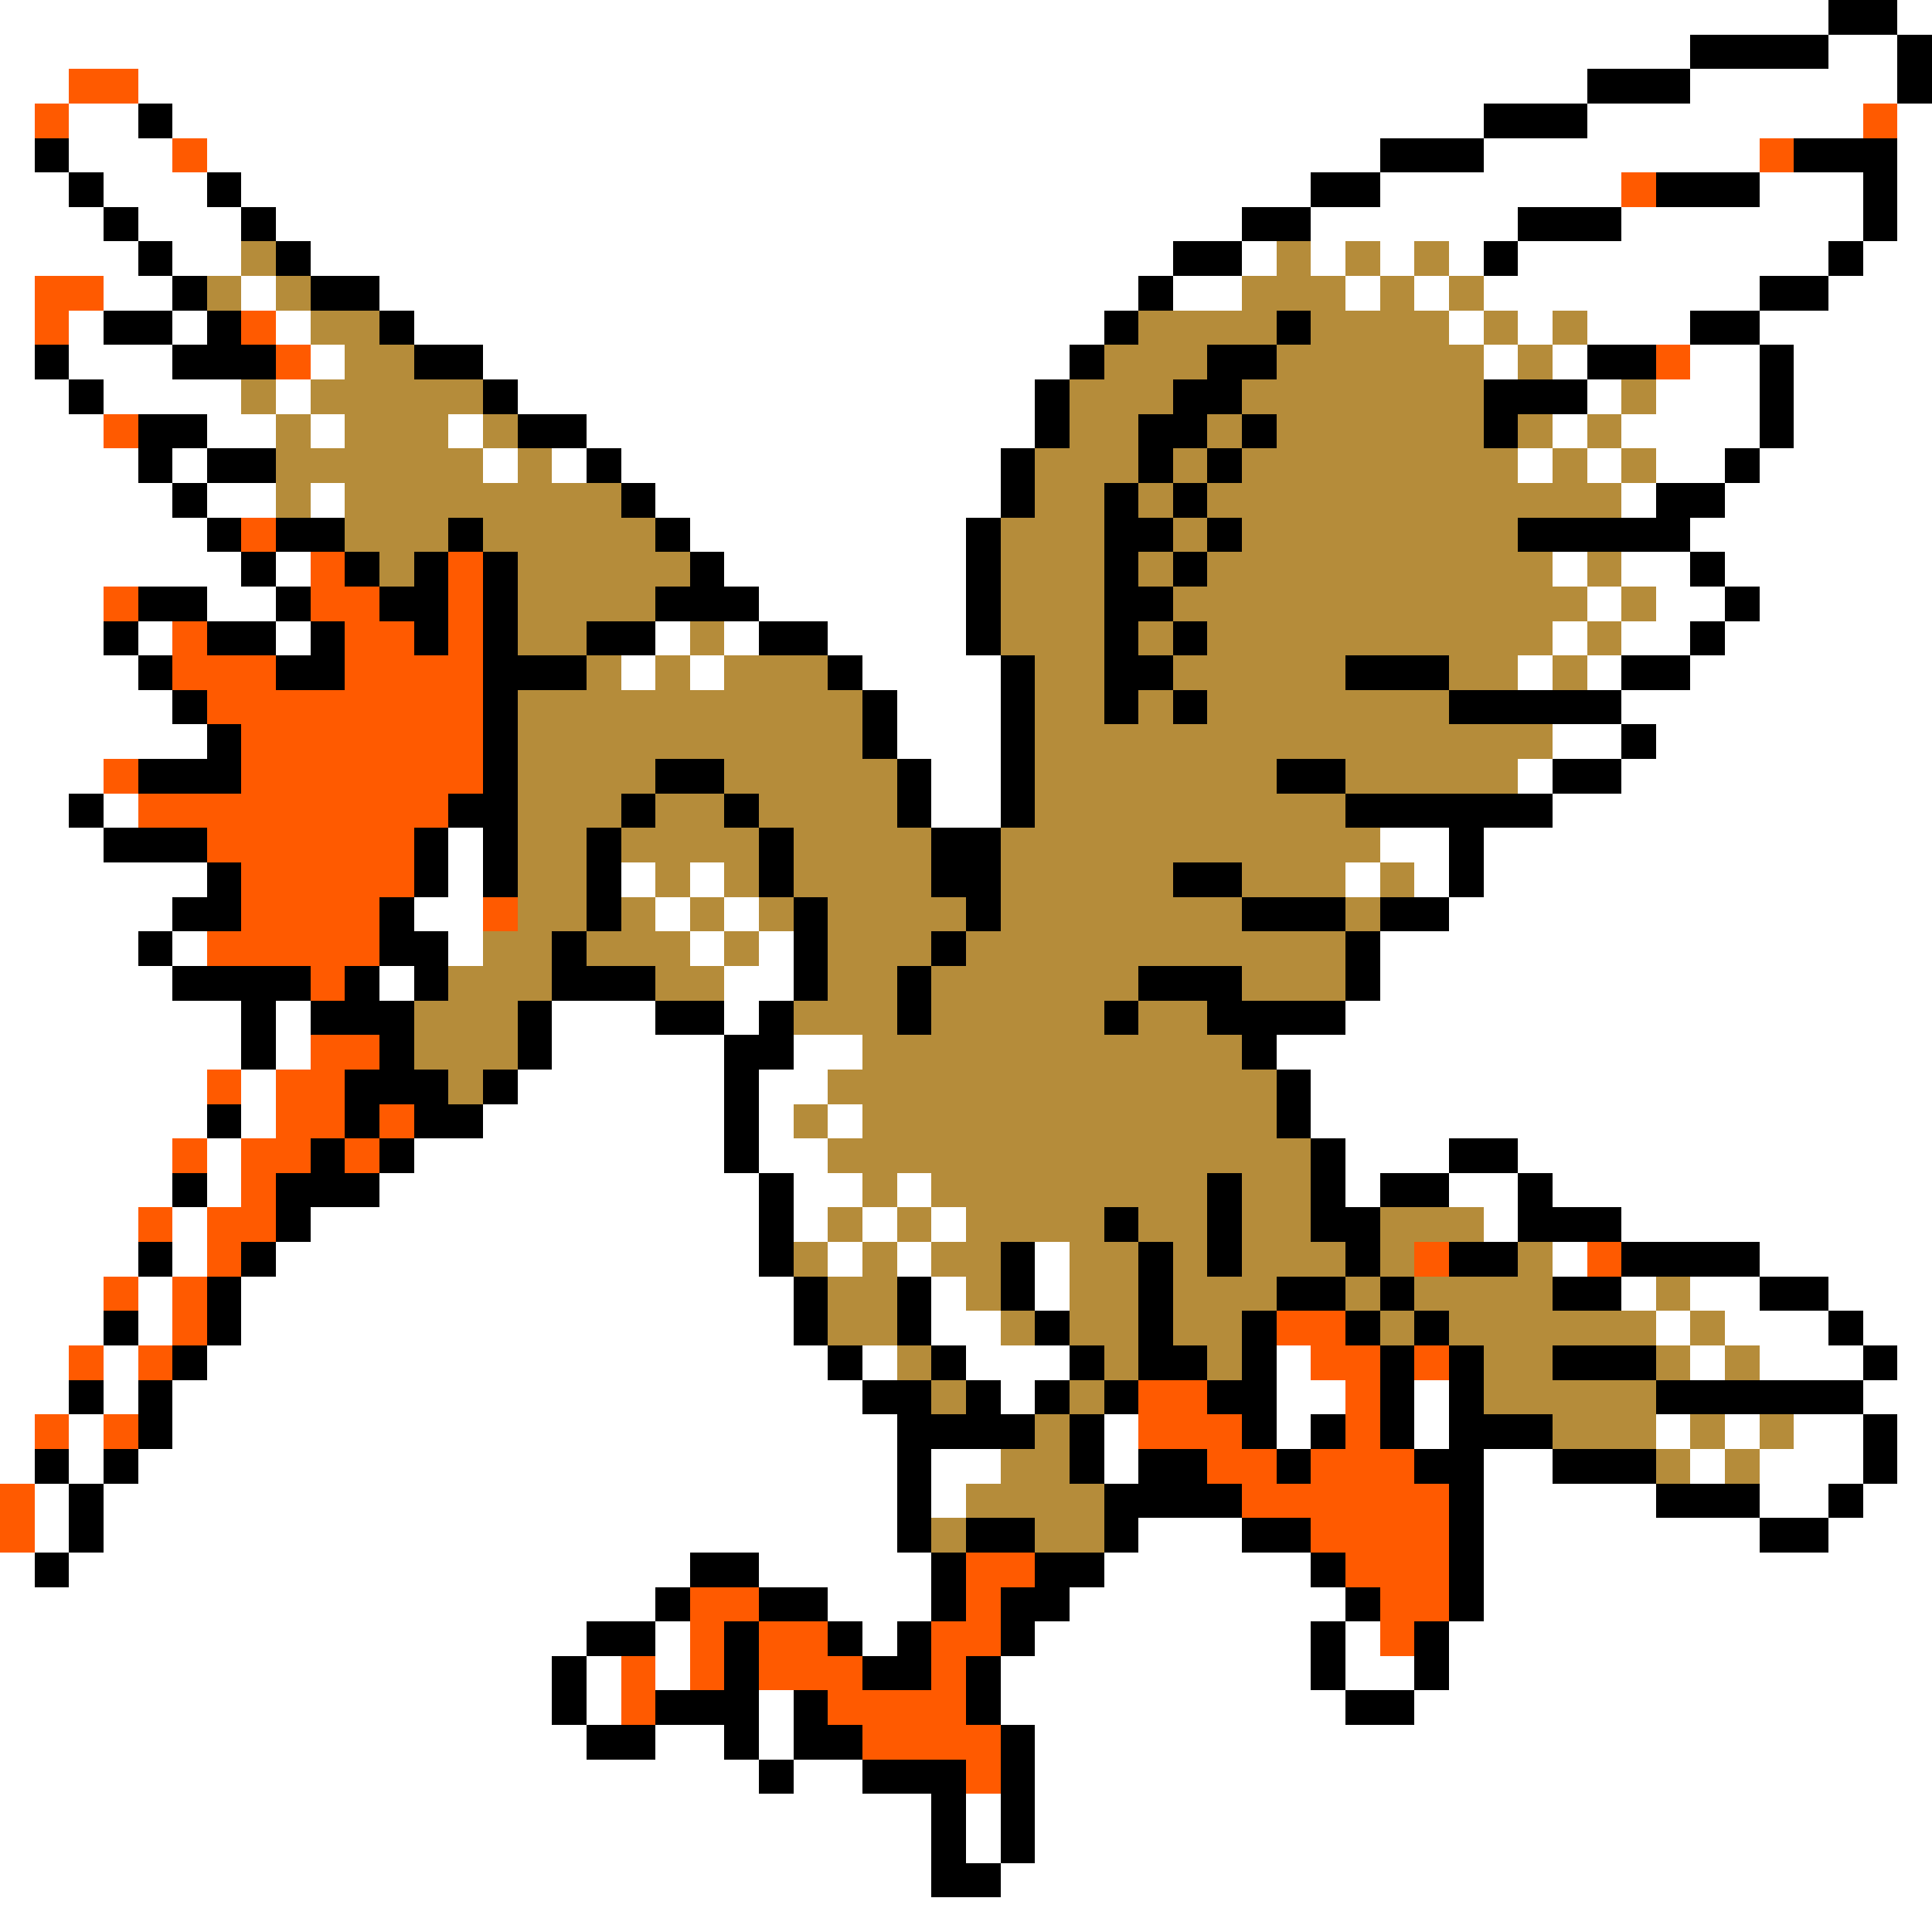 <svg xmlns="http://www.w3.org/2000/svg" viewBox="0 -0.5 56 56" shape-rendering="crispEdges">
<rect x="0" y="-0.5" width="56" height="56" fill="#333333" stroke="none"/>
<path stroke="#ffffff" d="M0 0h53M55 0h1M0 1h49M53 1h2M0 2h2M4 2h42M49 2h6M0 3h1M2 3h2M5 3h38M46 3h8M55 3h1M0 4h1M2 4h3M6 4h34M43 4h8M55 4h1M0 5h2M3 5h3M7 5h31M40 5h7M51 5h3M55 5h1M0 6h3M4 6h3M8 6h28M38 6h6M47 6h7M55 6h1M0 7h4M5 7h2M9 7h25M36 7h1M38 7h1M40 7h1M42 7h1M44 7h9M54 7h2M0 8h1M3 8h2M7 8h1M11 8h22M34 8h2M39 8h1M41 8h1M43 8h8M53 8h3M0 9h1M2 9h1M5 9h1M8 9h1M12 9h20M42 9h1M44 9h1M46 9h3M51 9h5M0 10h1M2 10h3M9 10h1M14 10h17M43 10h1M45 10h1M49 10h2M52 10h4M0 11h2M3 11h4M8 11h1M15 11h15M46 11h1M48 11h3M52 11h4M0 12h3M6 12h2M9 12h1M13 12h1M17 12h13M45 12h1M47 12h4M52 12h4M0 13h4M5 13h1M14 13h1M16 13h1M18 13h11M44 13h1M46 13h1M48 13h2M51 13h5M0 14h5M6 14h2M9 14h1M19 14h10M47 14h1M50 14h6M0 15h6M20 15h8M49 15h7M0 16h7M8 16h1M21 16h7M45 16h1M47 16h2M50 16h6M0 17h3M6 17h2M22 17h6M46 17h1M48 17h2M51 17h5M0 18h3M4 18h1M8 18h1M19 18h1M21 18h1M24 18h4M45 18h1M47 18h2M50 18h6M0 19h4M18 19h1M20 19h1M25 19h4M44 19h1M46 19h1M49 19h7M0 20h5M26 20h3M47 20h9M0 21h6M26 21h3M45 21h2M48 21h8M0 22h3M27 22h2M44 22h1M47 22h9M0 23h2M3 23h1M27 23h2M45 23h11M0 24h3M13 24h1M40 24h2M43 24h13M0 25h6M13 25h1M18 25h1M20 25h1M39 25h1M41 25h1M43 25h13M0 26h5M12 26h2M19 26h1M21 26h1M42 26h14M0 27h4M5 27h1M13 27h1M20 27h1M22 27h1M40 27h16M0 28h5M11 28h1M21 28h2M40 28h16M0 29h7M8 29h1M16 29h3M21 29h1M39 29h17M0 30h7M8 30h1M16 30h5M23 30h2M37 30h19M0 31h6M7 31h1M15 31h6M22 31h2M38 31h18M0 32h6M7 32h1M14 32h7M22 32h1M24 32h1M38 32h18M0 33h5M6 33h1M12 33h9M22 33h2M39 33h3M44 33h12M0 34h5M6 34h1M11 34h11M23 34h2M26 34h1M39 34h1M42 34h2M45 34h11M0 35h4M5 35h1M9 35h13M23 35h1M25 35h1M27 35h1M43 35h1M47 35h9M0 36h4M5 36h1M8 36h14M24 36h1M26 36h1M30 36h1M45 36h1M51 36h5M0 37h3M4 37h1M7 37h16M27 37h1M30 37h1M47 37h1M49 37h2M53 37h3M0 38h3M4 38h1M7 38h16M27 38h2M48 38h1M50 38h3M54 38h2M0 39h2M3 39h1M6 39h18M25 39h1M28 39h3M37 39h1M49 39h1M51 39h3M55 39h1M0 40h2M3 40h1M5 40h20M29 40h1M37 40h2M41 40h1M54 40h2M0 41h1M2 41h1M5 41h21M32 41h1M37 41h1M41 41h1M48 41h1M50 41h1M52 41h2M55 41h1M0 42h1M2 42h1M4 42h22M27 42h2M32 42h1M43 42h2M49 42h1M51 42h3M55 42h1M1 43h1M3 43h23M27 43h1M43 43h5M51 43h2M54 43h2M1 44h1M3 44h23M33 44h3M43 44h8M53 44h3M0 45h1M2 45h18M22 45h5M32 45h6M43 45h13M0 46h19M24 46h3M31 46h8M43 46h13M0 47h17M19 47h1M25 47h1M30 47h8M39 47h1M42 47h14M0 48h16M17 48h1M19 48h1M29 48h9M39 48h2M42 48h14M0 49h16M17 49h1M22 49h1M29 49h10M41 49h15M0 50h17M19 50h2M22 50h1M30 50h26M0 51h22M23 51h2M30 51h26M0 52h27M28 52h1M30 52h26M0 53h27M28 53h1M30 53h26M0 54h27M29 54h27M0 55h56" />
<path stroke="#000000" d="M53 0h2M49 1h4M55 1h1M46 2h3M55 2h1M4 3h1M43 3h3M1 4h1M40 4h3M52 4h3M2 5h1M6 5h1M38 5h2M48 5h3M54 5h1M3 6h1M7 6h1M36 6h2M44 6h3M54 6h1M4 7h1M8 7h1M34 7h2M43 7h1M53 7h1M5 8h1M9 8h2M33 8h1M51 8h2M3 9h2M6 9h1M11 9h1M32 9h1M37 9h1M49 9h2M1 10h1M5 10h3M12 10h2M31 10h1M35 10h2M46 10h2M51 10h1M2 11h1M14 11h1M30 11h1M34 11h2M43 11h3M51 11h1M4 12h2M15 12h2M30 12h1M33 12h2M36 12h1M43 12h1M51 12h1M4 13h1M6 13h2M17 13h1M29 13h1M33 13h1M35 13h1M50 13h1M5 14h1M18 14h1M29 14h1M32 14h1M34 14h1M48 14h2M6 15h1M8 15h2M13 15h1M19 15h1M28 15h1M32 15h2M35 15h1M44 15h5M7 16h1M10 16h1M12 16h1M14 16h1M20 16h1M28 16h1M32 16h1M34 16h1M49 16h1M4 17h2M8 17h1M11 17h2M14 17h1M19 17h3M28 17h1M32 17h2M50 17h1M3 18h1M6 18h2M9 18h1M12 18h1M14 18h1M17 18h2M22 18h2M28 18h1M32 18h1M34 18h1M49 18h1M4 19h1M8 19h2M14 19h3M24 19h1M29 19h1M32 19h2M39 19h3M47 19h2M5 20h1M14 20h1M25 20h1M29 20h1M32 20h1M34 20h1M42 20h5M6 21h1M14 21h1M25 21h1M29 21h1M47 21h1M4 22h3M14 22h1M19 22h2M26 22h1M29 22h1M37 22h2M45 22h2M2 23h1M13 23h2M18 23h1M21 23h1M26 23h1M29 23h1M39 23h6M3 24h3M12 24h1M14 24h1M17 24h1M22 24h1M27 24h2M42 24h1M6 25h1M12 25h1M14 25h1M17 25h1M22 25h1M27 25h2M34 25h2M42 25h1M5 26h2M11 26h1M17 26h1M23 26h1M28 26h1M36 26h3M40 26h2M4 27h1M11 27h2M16 27h1M23 27h1M27 27h1M39 27h1M5 28h4M10 28h1M12 28h1M16 28h3M23 28h1M26 28h1M33 28h3M39 28h1M7 29h1M9 29h3M15 29h1M19 29h2M22 29h1M26 29h1M32 29h1M35 29h4M7 30h1M11 30h1M15 30h1M21 30h2M36 30h1M10 31h3M14 31h1M21 31h1M37 31h1M6 32h1M10 32h1M12 32h2M21 32h1M37 32h1M9 33h1M11 33h1M21 33h1M38 33h1M42 33h2M5 34h1M8 34h3M22 34h1M35 34h1M38 34h1M40 34h2M44 34h1M8 35h1M22 35h1M32 35h1M35 35h1M38 35h2M44 35h3M4 36h1M7 36h1M22 36h1M29 36h1M33 36h1M35 36h1M39 36h1M42 36h2M47 36h4M6 37h1M23 37h1M26 37h1M29 37h1M33 37h1M37 37h2M40 37h1M45 37h2M51 37h2M3 38h1M6 38h1M23 38h1M26 38h1M30 38h1M33 38h1M36 38h1M39 38h1M41 38h1M53 38h1M5 39h1M24 39h1M27 39h1M31 39h1M33 39h2M36 39h1M40 39h1M42 39h1M45 39h3M54 39h1M2 40h1M4 40h1M25 40h2M28 40h1M30 40h1M32 40h1M35 40h2M40 40h1M42 40h1M48 40h6M4 41h1M26 41h4M31 41h1M36 41h1M38 41h1M40 41h1M42 41h3M54 41h1M1 42h1M3 42h1M26 42h1M31 42h1M33 42h2M37 42h1M41 42h2M45 42h3M54 42h1M2 43h1M26 43h1M32 43h4M42 43h1M48 43h3M53 43h1M2 44h1M26 44h1M28 44h2M32 44h1M36 44h2M42 44h1M51 44h2M1 45h1M20 45h2M27 45h1M30 45h2M38 45h1M42 45h1M19 46h1M22 46h2M27 46h1M29 46h2M39 46h1M42 46h1M17 47h2M21 47h1M24 47h1M26 47h1M29 47h1M38 47h1M41 47h1M16 48h1M21 48h1M25 48h2M28 48h1M38 48h1M41 48h1M16 49h1M19 49h3M23 49h1M28 49h1M39 49h2M17 50h2M21 50h1M23 50h2M29 50h1M22 51h1M25 51h3M29 51h1M27 52h1M29 52h1M27 53h1M29 53h1M27 54h2" />
<path stroke="#ff5a00" d="M2 2h2M1 3h1M54 3h1M5 4h1M51 4h1M47 5h1M1 8h2M1 9h1M7 9h1M8 10h1M48 10h1M3 12h1M7 15h1M9 16h1M13 16h1M3 17h1M9 17h2M13 17h1M5 18h1M10 18h2M13 18h1M5 19h3M10 19h4M6 20h8M7 21h7M3 22h1M7 22h7M4 23h9M6 24h6M7 25h5M7 26h4M14 26h1M6 27h5M9 28h1M9 30h2M6 31h1M8 31h2M8 32h2M11 32h1M5 33h1M7 33h2M10 33h1M7 34h1M4 35h1M6 35h2M6 36h1M41 36h1M46 36h1M3 37h1M5 37h1M5 38h1M37 38h2M2 39h1M4 39h1M38 39h2M41 39h1M33 40h2M39 40h1M1 41h1M3 41h1M33 41h3M39 41h1M35 42h2M38 42h3M0 43h1M36 43h6M0 44h1M38 44h4M28 45h2M39 45h3M20 46h2M28 46h1M40 46h2M20 47h1M22 47h2M27 47h2M40 47h1M18 48h1M20 48h1M22 48h3M27 48h1M18 49h1M24 49h4M25 50h4M28 51h1" />
<path stroke="#b58c3a" d="M7 7h1M37 7h1M39 7h1M41 7h1M6 8h1M8 8h1M36 8h3M40 8h1M42 8h1M9 9h2M33 9h4M38 9h4M43 9h1M45 9h1M10 10h2M32 10h3M37 10h6M44 10h1M7 11h1M9 11h5M31 11h3M36 11h7M47 11h1M8 12h1M10 12h3M14 12h1M31 12h2M35 12h1M37 12h6M44 12h1M46 12h1M8 13h6M15 13h1M30 13h3M34 13h1M36 13h8M45 13h1M47 13h1M8 14h1M10 14h8M30 14h2M33 14h1M35 14h12M10 15h3M14 15h5M29 15h3M34 15h1M36 15h8M11 16h1M15 16h5M29 16h3M33 16h1M35 16h10M46 16h1M15 17h4M29 17h3M34 17h12M47 17h1M15 18h2M20 18h1M29 18h3M33 18h1M35 18h10M46 18h1M17 19h1M19 19h1M21 19h3M30 19h2M34 19h5M42 19h2M45 19h1M15 20h10M30 20h2M33 20h1M35 20h7M15 21h10M30 21h15M15 22h4M21 22h5M30 22h7M39 22h5M15 23h3M19 23h2M22 23h4M30 23h9M15 24h2M18 24h4M23 24h4M29 24h11M15 25h2M19 25h1M21 25h1M23 25h4M29 25h5M36 25h3M40 25h1M15 26h2M18 26h1M20 26h1M22 26h1M24 26h4M29 26h7M39 26h1M14 27h2M17 27h3M21 27h1M24 27h3M28 27h11M13 28h3M19 28h2M24 28h2M27 28h6M36 28h3M12 29h3M23 29h3M27 29h5M33 29h2M12 30h3M25 30h11M13 31h1M24 31h13M23 32h1M25 32h12M24 33h14M25 34h1M27 34h8M36 34h2M24 35h1M26 35h1M28 35h4M33 35h2M36 35h2M40 35h3M23 36h1M25 36h1M27 36h2M31 36h2M34 36h1M36 36h3M40 36h1M44 36h1M24 37h2M28 37h1M31 37h2M34 37h3M39 37h1M41 37h4M48 37h1M24 38h2M29 38h1M31 38h2M34 38h2M40 38h1M42 38h6M49 38h1M26 39h1M32 39h1M35 39h1M43 39h2M48 39h1M50 39h1M27 40h1M31 40h1M43 40h5M30 41h1M45 41h3M49 41h1M51 41h1M29 42h2M48 42h1M50 42h1M28 43h4M27 44h1M30 44h2" />
</svg>